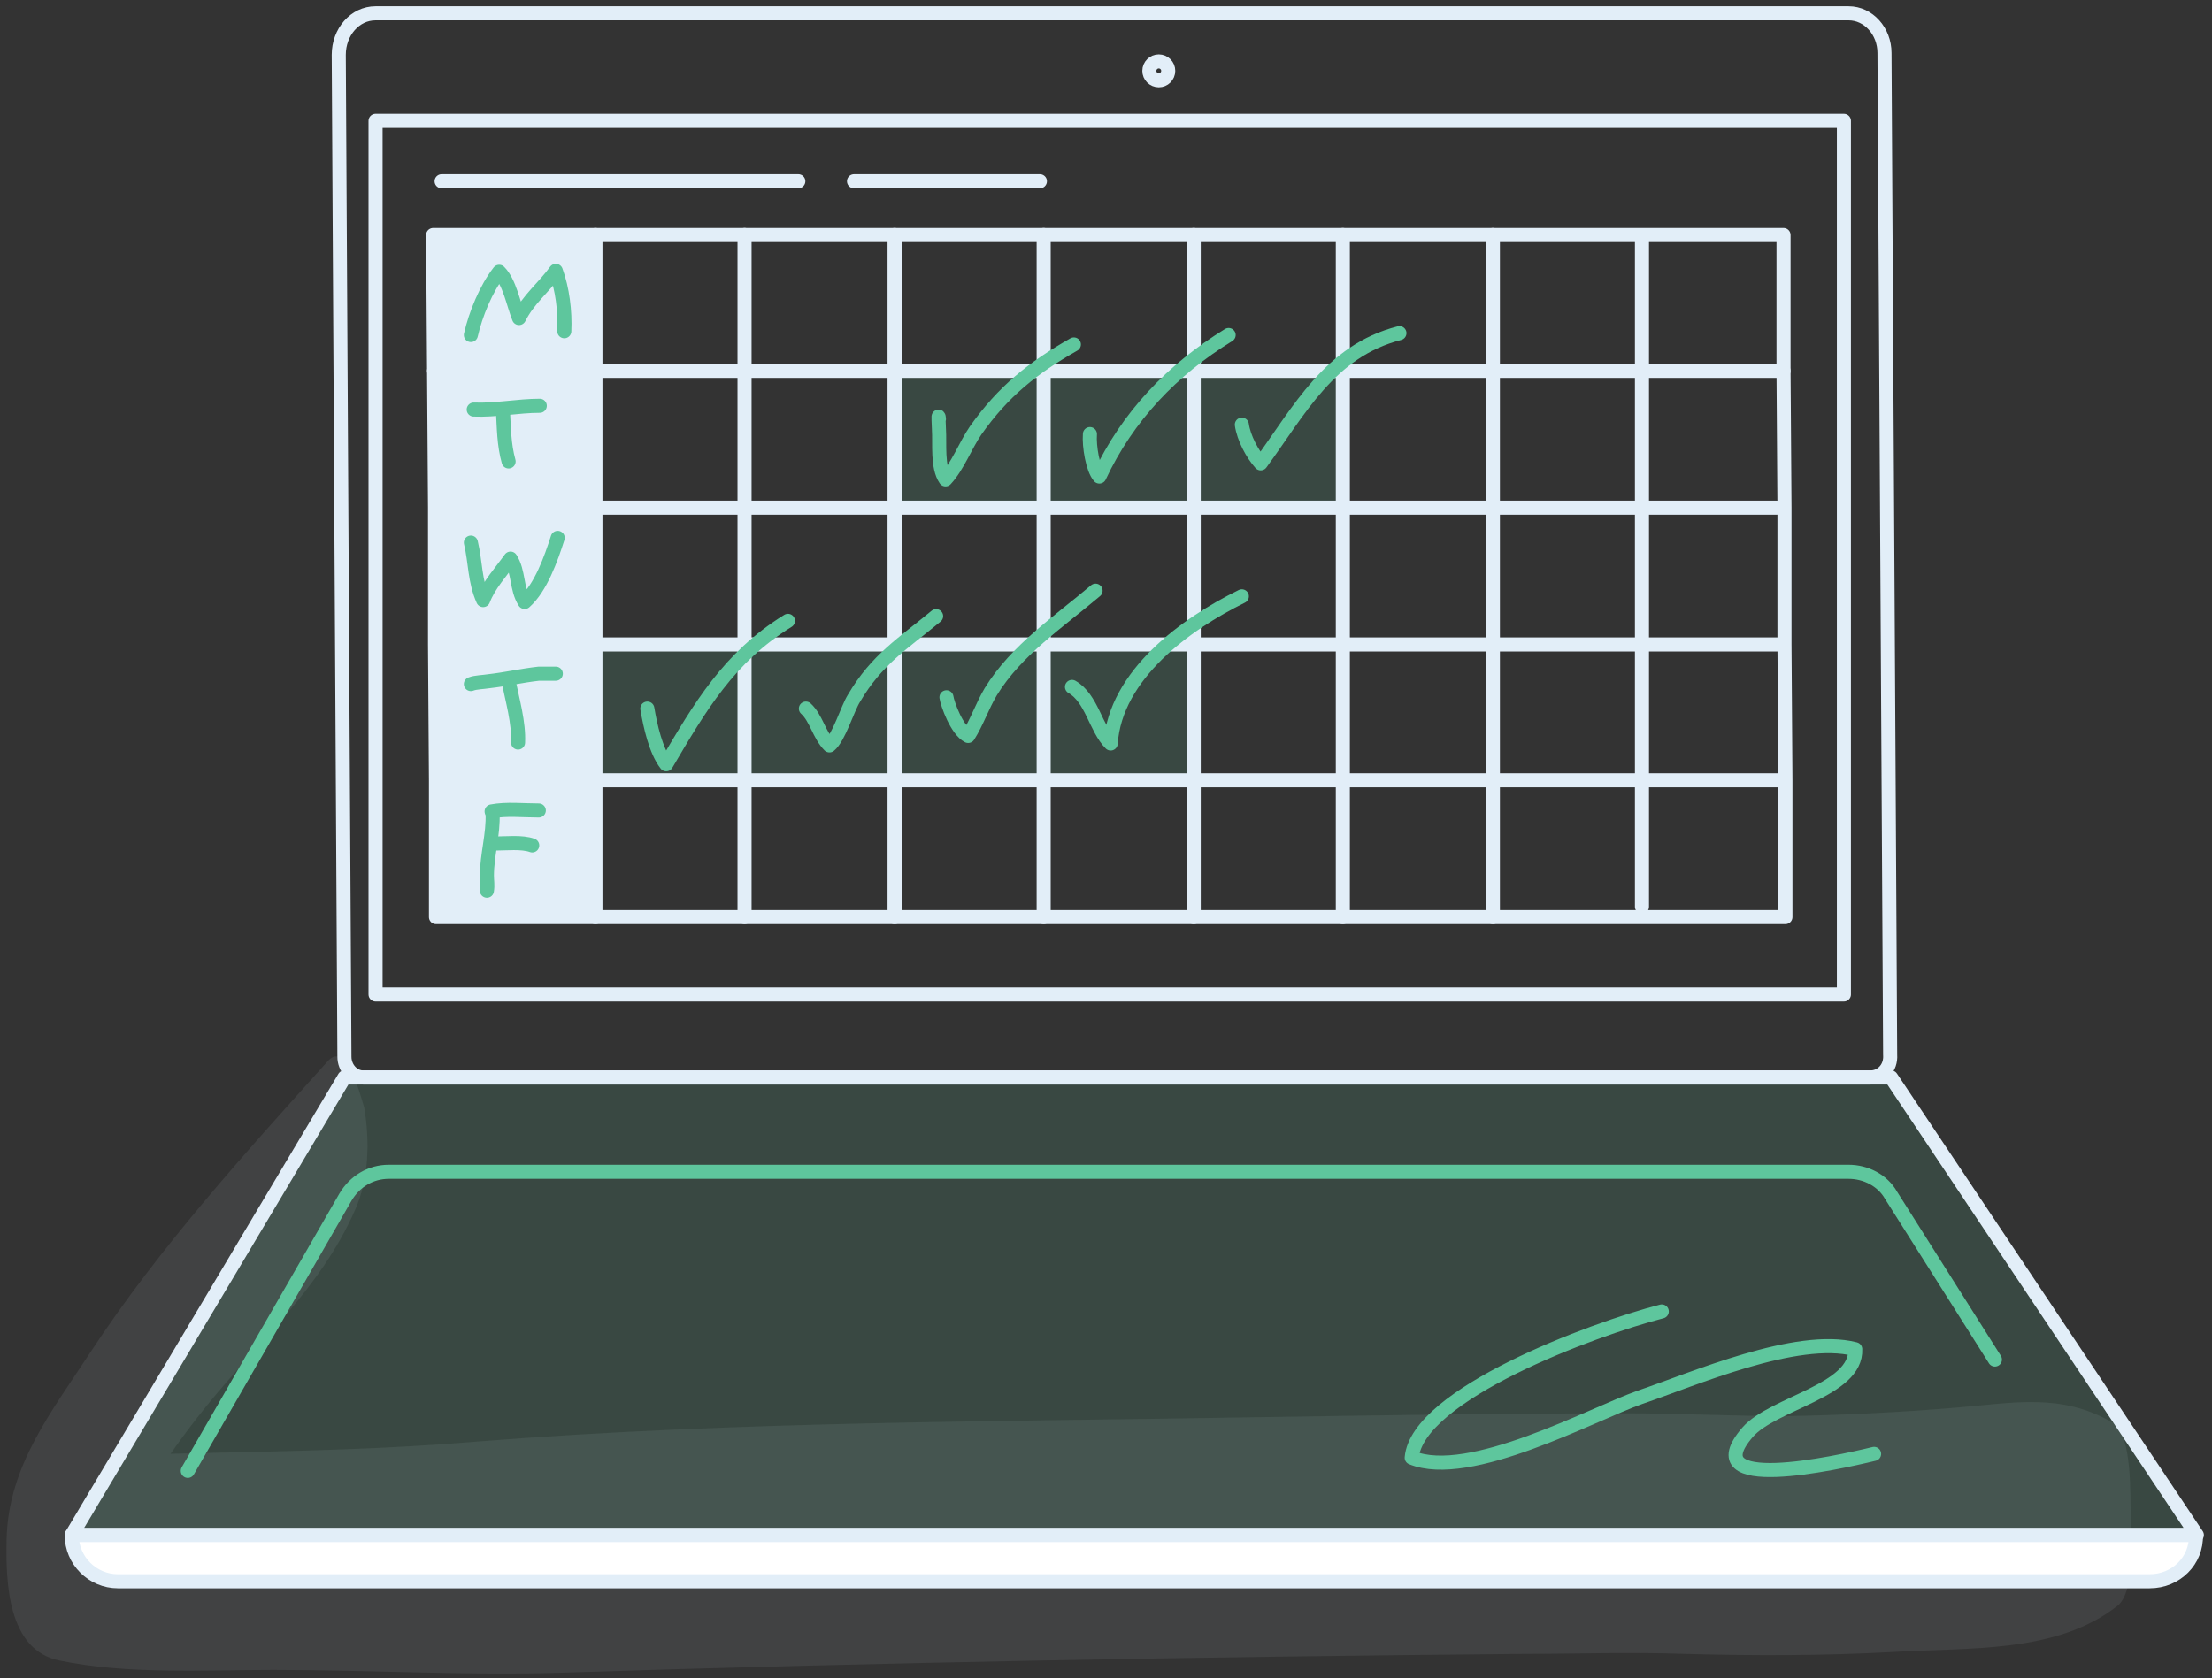 <svg width="253" height="192" viewBox="0 0 253 192" fill="none" xmlns="http://www.w3.org/2000/svg">
<rect x="0" y="0" width="253" height="192" fill="#333333" stroke="none"/>
<g opacity="0.43">
<g opacity="0.43">
<path opacity="0.43" d="M37.559 121.328C27.953 132.014 18.239 142.699 10.36 154.679C5.934 161.479 0.97 167.631 0.754 176.05C0.646 181.015 0.862 188.786 6.798 189.974C14.569 191.593 23.312 191.053 31.299 191.053C42.2 191.053 53.209 191.7 64.002 191.377C100.699 190.189 137.505 189.542 174.31 189.218C180.354 189.218 186.506 189.002 192.658 189.218C200.645 189.434 208.524 189.434 216.511 189.002C225.146 188.462 235.184 189.218 242.199 183.713C244.25 182.094 243.818 175.295 243.71 173.244C243.603 171.085 243.926 164.177 241.66 162.774C235.723 159.321 230.327 160.508 223.743 161.047C217.267 161.587 210.683 161.911 204.207 162.019C198.163 162.019 192.119 161.695 186.074 161.695C172.259 161.695 158.443 161.911 144.628 162.127C114.623 162.666 84.402 162.559 54.504 164.933C44.251 165.796 33.997 166.012 23.743 166.228C19.534 166.336 15.325 166.444 11.115 166.336C9.712 166.336 8.417 166.228 7.014 166.12C4.963 166.012 5.826 165.365 6.906 167.2C7.553 172.596 8.201 178.101 8.849 183.498C8.093 189.326 10.144 182.202 11.007 180.583C12.195 178.209 13.382 175.834 14.785 173.568C17.483 169.142 20.397 164.825 23.635 160.832C29.572 153.492 36.695 147.34 40.581 138.489C42.2 134.928 42.308 130.61 41.66 126.725C41.337 125.754 39.717 119.062 37.559 121.328Z" fill="#E2EEF8"/>
</g>
</g>
<path d="M213.921 123.271H41.552C40.365 123.271 39.394 122.192 39.394 120.897L38.746 6.272C38.746 3.682 40.581 1.523 42.956 1.523H211.439C213.705 1.523 215.54 3.574 215.54 6.056L216.188 120.681C216.296 122.192 215.216 123.271 213.921 123.271Z" stroke="#E2EEF8" stroke-width="1.61" stroke-miterlimit="10" stroke-linecap="round" stroke-linejoin="round"/>
<path d="M251.266 175.618H8.201L39.394 123.271H216.296L251.266 175.618Z" fill="#5EC69D" fill-opacity="0.15" stroke="#E2EEF8" stroke-width="1.61" stroke-miterlimit="10" stroke-linecap="round" stroke-linejoin="round"/>
<path d="M245.869 180.907H13.49C10.576 180.907 8.201 178.533 8.201 175.618H251.158C251.266 178.533 248.891 180.907 245.869 180.907Z" fill="white" stroke="#E2EEF8" stroke-width="1.61" stroke-miterlimit="10" stroke-linecap="round" stroke-linejoin="round"/>
<path d="M210.899 13.827H42.955V113.773H210.899V13.827Z" stroke="#E2EEF8" stroke-width="1.61" stroke-miterlimit="10" stroke-linecap="round" stroke-linejoin="round"/>
<path d="M132.538 9.186C133.134 9.186 133.618 8.703 133.618 8.107C133.618 7.511 133.134 7.028 132.538 7.028C131.942 7.028 131.459 7.511 131.459 8.107C131.459 8.703 131.942 9.186 132.538 9.186Z" stroke="#E2EEF8" stroke-width="1.61" stroke-miterlimit="10" stroke-linecap="round" stroke-linejoin="round"/>
<path d="M153.695 42.429H136.533V58.08H153.695V42.429Z" fill="#5EC69D" fill-opacity="0.15"/>
<path d="M136.424 73.73H119.371V89.38H136.424V73.73Z" fill="#5EC69D" fill-opacity="0.15"/>
<path d="M136.424 42.429H119.371V58.08H136.424V42.429Z" fill="#5EC69D" fill-opacity="0.15"/>
<path d="M119.48 73.73H102.318V89.38H119.48V73.73Z" fill="#5EC69D" fill-opacity="0.15"/>
<path d="M119.48 42.429H102.318V58.08H119.48V42.429Z" fill="#5EC69D" fill-opacity="0.15"/>
<path d="M102.32 73.73H85.158V89.38H102.32V73.73Z" fill="#5EC69D" fill-opacity="0.15"/>
<path d="M85.265 73.73H68.103V89.38H85.265V73.73Z" fill="#5EC69D" fill-opacity="0.15"/>
<path d="M68.106 89.272V104.922H49.865V89.272H50.081H68.106Z" fill="#E2EEF8"/>
<path d="M68.103 73.73V89.272H50.078H49.862L49.754 73.73H50.833H68.103Z" fill="#E2EEF8"/>
<path d="M68.103 58.08V73.73H50.833H49.754V58.08H50.617H68.103Z" fill="#E2EEF8"/>
<path d="M68.103 42.429V58.08H50.618H49.755L49.647 42.429H68.103Z" fill="#E2EEF8"/>
<path d="M68.106 26.887V42.429H49.649L49.541 26.887H68.106Z" fill="#E2EEF8"/>
<path d="M204.209 89.272V104.923H187.803H170.75H153.588H136.535H119.374H102.32H85.159H68.106H49.865V89.272L49.757 73.73V58.08L49.649 42.43L49.541 26.887H68.106H85.159H102.32H119.374H136.535H153.588H170.75H187.803H203.993V42.43L204.101 58.08V73.73L204.209 89.272Z" stroke="#E2EEF8" stroke-width="1.61" stroke-miterlimit="10" stroke-linecap="round" stroke-linejoin="round"/>
<path d="M49.647 42.43H68.103H85.156H102.318H119.371H136.532H153.586H170.747H187.8H203.99" stroke="#E2EEF8" stroke-width="1.61" stroke-miterlimit="10" stroke-linecap="round" stroke-linejoin="round"/>
<path d="M50.619 58.08H68.104H85.158H102.319H119.372H136.534H153.587H170.748H187.802H203.236" stroke="#E2EEF8" stroke-width="1.61" stroke-miterlimit="10" stroke-linecap="round" stroke-linejoin="round"/>
<path d="M50.834 73.73H68.103H85.156H102.318H119.371H136.533H153.586H170.747H187.801H203.451" stroke="#E2EEF8" stroke-width="1.61" stroke-miterlimit="10" stroke-linecap="round" stroke-linejoin="round"/>
<path d="M50.08 89.272H68.105H85.158H102.32H119.373H136.534H153.588H170.749H187.802H203.561" stroke="#E2EEF8" stroke-width="1.61" stroke-miterlimit="10" stroke-linecap="round" stroke-linejoin="round"/>
<path d="M68.103 26.887V42.43V58.08V73.73V89.272V104.923" stroke="#E2EEF8" stroke-width="1.61" stroke-miterlimit="10" stroke-linecap="round" stroke-linejoin="round"/>
<path d="M102.318 26.887V42.43V58.08V73.73V89.272V104.923" stroke="#E2EEF8" stroke-width="1.61" stroke-miterlimit="10" stroke-linecap="round" stroke-linejoin="round"/>
<path d="M85.158 26.887V42.43V58.08V73.73V89.272V104.923" stroke="#E2EEF8" stroke-width="1.61" stroke-miterlimit="10" stroke-linecap="round" stroke-linejoin="round"/>
<path d="M136.533 26.887V42.43V58.08V73.73V89.272V104.923" stroke="#E2EEF8" stroke-width="1.61" stroke-miterlimit="10" stroke-linecap="round" stroke-linejoin="round"/>
<path d="M119.371 26.887V42.43V58.08V73.73V89.272V104.923" stroke="#E2EEF8" stroke-width="1.61" stroke-miterlimit="10" stroke-linecap="round" stroke-linejoin="round"/>
<path d="M170.75 26.887V42.43V58.08V73.73V89.272V104.923" stroke="#E2EEF8" stroke-width="1.61" stroke-miterlimit="10" stroke-linecap="round" stroke-linejoin="round"/>
<path d="M153.588 26.887V42.43V58.08V73.73V89.272V104.923" stroke="#E2EEF8" stroke-width="1.61" stroke-miterlimit="10" stroke-linecap="round" stroke-linejoin="round"/>
<path d="M187.801 27.427V42.43V58.08V73.73V89.272V103.735" stroke="#E2EEF8" stroke-width="1.61" stroke-miterlimit="10" stroke-linecap="round" stroke-linejoin="round"/>
<path d="M21.479 168.279L39.503 136.978C40.583 135.144 42.417 134.064 44.468 134.064H211.44C213.383 134.064 215.326 135.036 216.297 136.763L228.17 155.543" stroke="#5EC69D" stroke-width="1.61" stroke-miterlimit="10" stroke-linecap="round" stroke-linejoin="round"/>
<path d="M50.51 20.735H91.308" stroke="#E2EEF8" stroke-width="1.61" stroke-miterlimit="10" stroke-linecap="round" stroke-linejoin="round"/>
<path d="M97.678 20.735H118.941" stroke="#E2EEF8" stroke-width="1.61" stroke-miterlimit="10" stroke-linecap="round" stroke-linejoin="round"/>
<path d="M107.392 47.934C107.284 46.963 107.392 48.906 107.392 49.122C107.5 50.741 107.176 53.439 108.147 54.842C109.55 53.331 110.414 50.956 111.601 49.23C114.731 44.804 118.077 42.106 122.826 39.408" stroke="#5EC69D" stroke-width="1.61" stroke-miterlimit="10" stroke-linecap="round" stroke-linejoin="round"/>
<path d="M124.661 49.661C124.553 51.064 124.985 53.655 125.74 54.518C128.978 47.61 134.051 42.322 140.527 38.328" stroke="#5EC69D" stroke-width="1.61" stroke-miterlimit="10" stroke-linecap="round" stroke-linejoin="round"/>
<path d="M142.037 48.582C142.253 50.093 143.224 51.928 144.196 53.007C148.621 46.963 152.075 40.163 160.062 38.112" stroke="#5EC69D" stroke-width="1.61" stroke-miterlimit="10" stroke-linecap="round" stroke-linejoin="round"/>
<path d="M74.041 81.069C74.365 83.012 75.012 85.926 76.2 87.437C80.085 80.853 83.323 75.241 90.123 71.031" stroke="#5EC69D" stroke-width="1.61" stroke-miterlimit="10" stroke-linecap="round" stroke-linejoin="round"/>
<path d="M92.174 81.069C93.361 82.149 93.685 84.092 94.872 85.279C95.951 84.415 96.923 81.069 97.678 79.882C100.269 75.457 103.291 73.622 107.069 70.492" stroke="#5EC69D" stroke-width="1.61" stroke-miterlimit="10" stroke-linecap="round" stroke-linejoin="round"/>
<path d="M108.254 79.774C108.362 80.53 109.441 83.552 110.736 84.2C111.708 82.689 112.355 80.746 113.327 79.127C116.241 74.378 121.098 71.14 125.307 67.578" stroke="#5EC69D" stroke-width="1.61" stroke-miterlimit="10" stroke-linecap="round" stroke-linejoin="round"/>
<path d="M122.609 78.587C124.876 79.882 125.308 83.336 127.035 85.063C127.574 77.184 135.669 71.355 142.037 68.225" stroke="#5EC69D" stroke-width="1.61" stroke-miterlimit="10" stroke-linecap="round" stroke-linejoin="round"/>
<path d="M190.067 150.039C182.08 152.089 162.112 159.537 161.465 166.768C168.049 169.466 182.08 161.803 187.585 159.86C193.629 157.81 205.501 152.629 212.193 154.356C212.409 159.105 202.803 160.508 199.889 163.854C193.737 170.977 209.927 167.416 214.352 166.336" stroke="#5EC69D" stroke-width="1.61" stroke-miterlimit="10" stroke-linecap="round" stroke-linejoin="round"/>
<path d="M53.857 38.328C54.397 35.953 55.584 33.039 57.095 31.096C58.283 32.283 58.714 34.766 59.362 36.385C60.441 34.226 62.168 32.931 63.571 30.988C64.327 33.039 64.651 35.629 64.543 37.896" stroke="#5EC69D" stroke-width="1.61" stroke-miterlimit="10" stroke-linecap="round" stroke-linejoin="round"/>
<path d="M54.182 46.855C56.664 46.963 59.255 46.423 61.737 46.423" stroke="#5EC69D" stroke-width="1.61" stroke-miterlimit="10" stroke-linecap="round" stroke-linejoin="round"/>
<path d="M57.525 46.963C57.633 48.905 57.633 50.848 58.173 52.791" stroke="#5EC69D" stroke-width="1.61" stroke-miterlimit="10" stroke-linecap="round" stroke-linejoin="round"/>
<path d="M53.857 62.073C54.397 64.34 54.289 66.499 55.261 68.657C55.908 66.93 57.311 65.419 58.391 63.908C59.362 65.419 59.038 67.362 60.01 68.873C61.844 67.254 63.032 63.908 63.787 61.534" stroke="#5EC69D" stroke-width="1.61" stroke-miterlimit="10" stroke-linecap="round" stroke-linejoin="round"/>
<path d="M53.857 78.263C54.397 78.047 55.261 78.047 55.908 77.939C57.851 77.723 59.686 77.292 61.629 77.076C62.276 77.076 62.924 77.076 63.571 77.076" stroke="#5EC69D" stroke-width="1.61" stroke-miterlimit="10" stroke-linecap="round" stroke-linejoin="round"/>
<path d="M58.174 77.939C58.606 80.098 59.361 82.689 59.253 84.955" stroke="#5EC69D" stroke-width="1.61" stroke-miterlimit="10" stroke-linecap="round" stroke-linejoin="round"/>
<path d="M56.339 93.05C56.447 95.424 55.691 97.799 55.691 100.173C55.691 100.821 55.799 101.253 55.691 101.9" stroke="#5EC69D" stroke-width="1.61" stroke-miterlimit="10" stroke-linecap="round" stroke-linejoin="round"/>
<path d="M56.23 92.834C57.957 92.51 59.792 92.726 61.627 92.726" stroke="#5EC69D" stroke-width="1.61" stroke-miterlimit="10" stroke-linecap="round" stroke-linejoin="round"/>
<path d="M56.557 96.504C57.852 96.504 59.687 96.288 60.874 96.72" stroke="#5EC69D" stroke-width="1.61" stroke-miterlimit="10" stroke-linecap="round" stroke-linejoin="round"/>
</svg>
